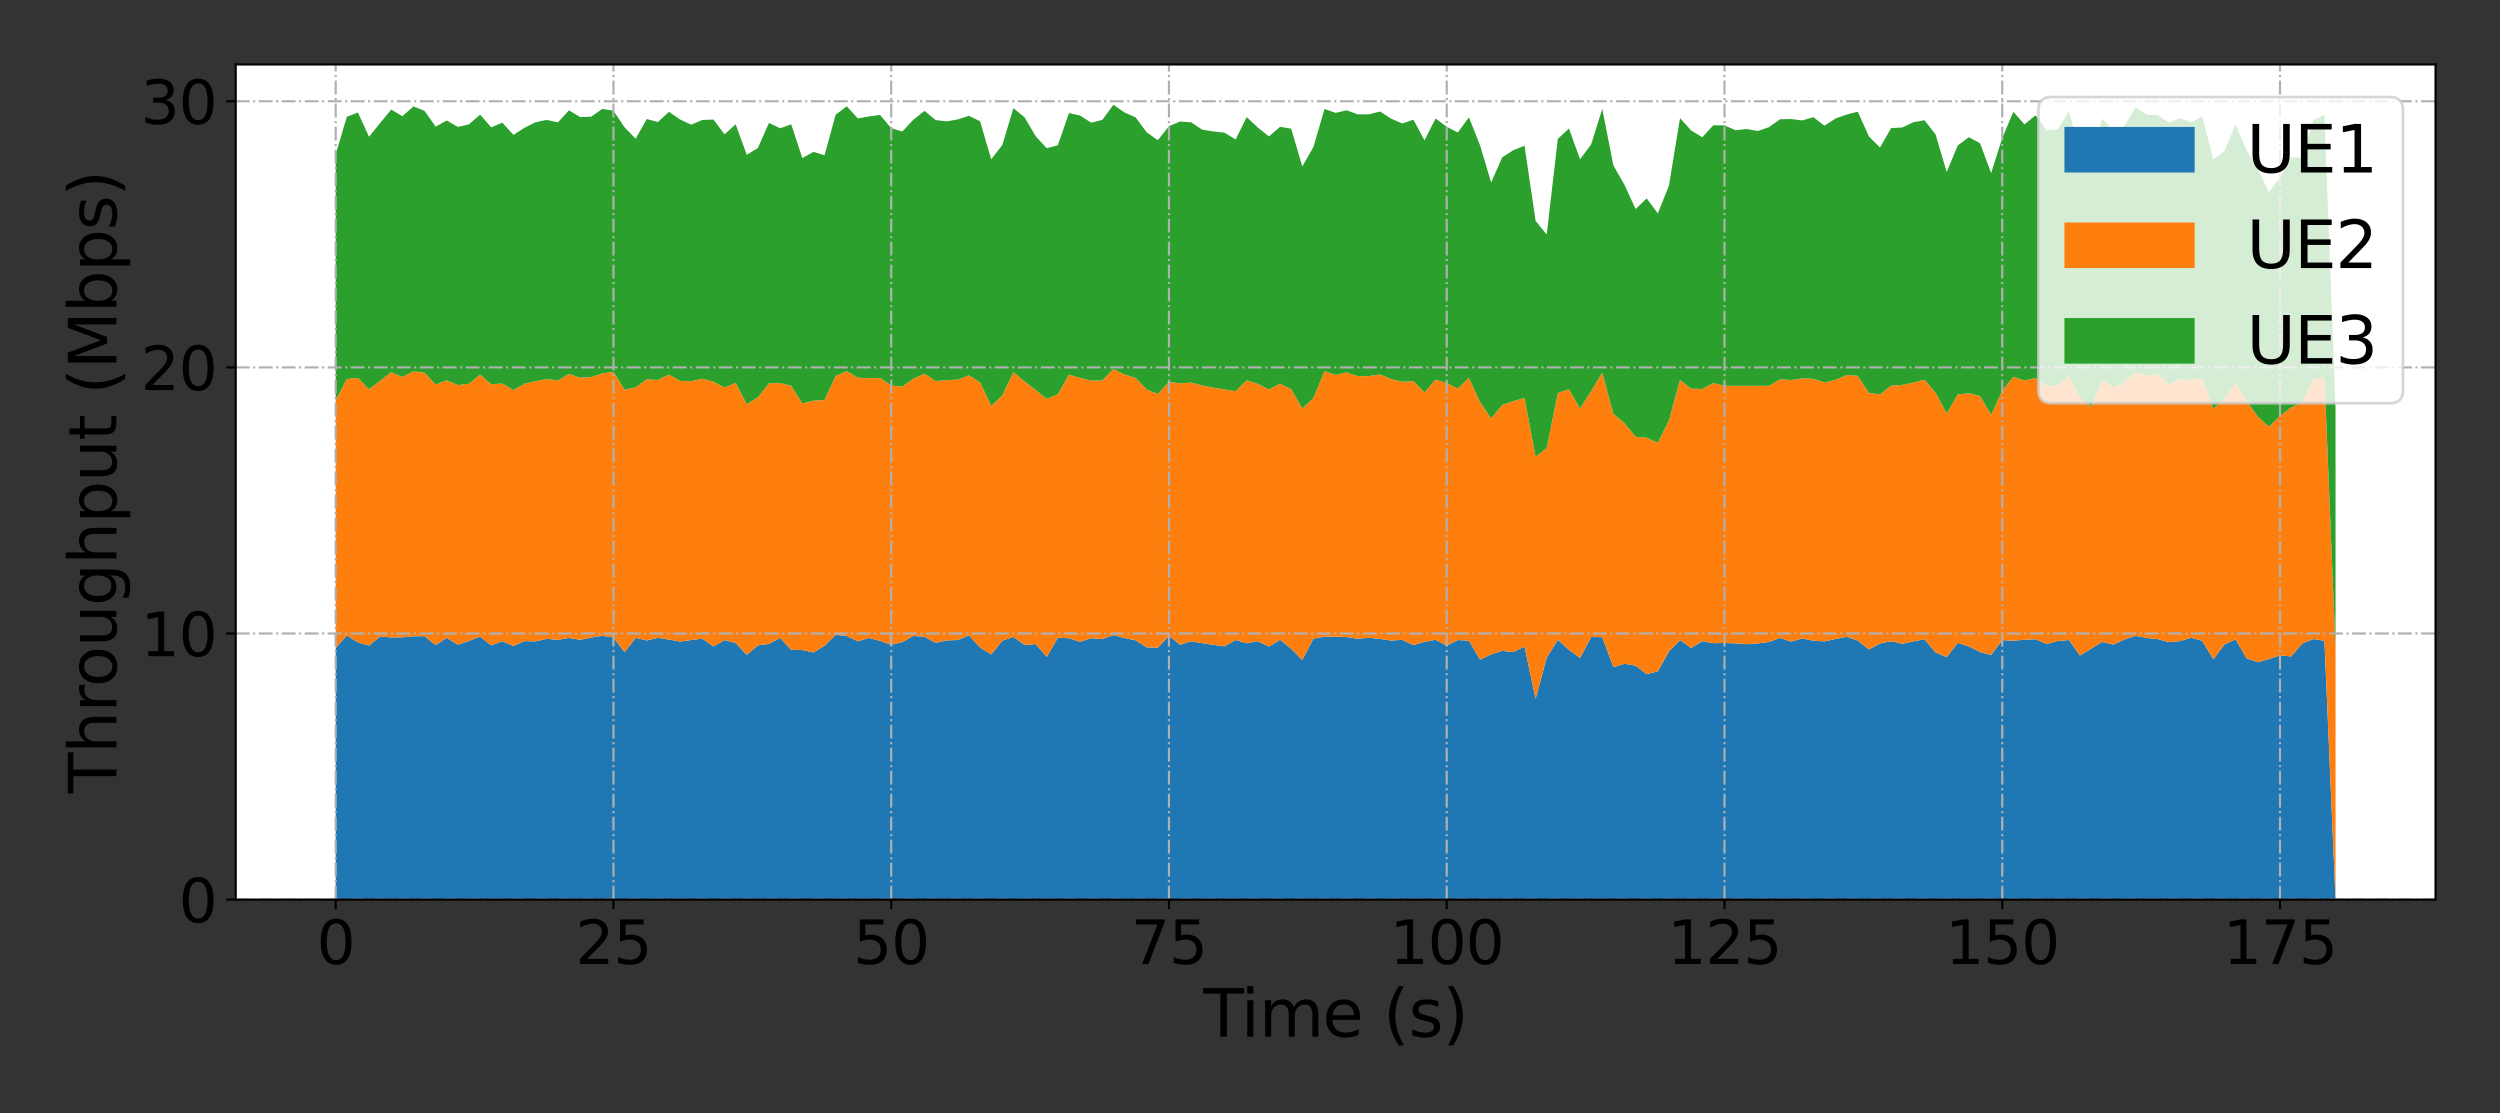 <?xml version="1.0" encoding="utf-8" standalone="no"?>
<!DOCTYPE svg PUBLIC "-//W3C//DTD SVG 1.1//EN"
  "http://www.w3.org/Graphics/SVG/1.1/DTD/svg11.dtd">
<svg xmlns:xlink="http://www.w3.org/1999/xlink" width="921.6pt" height="410.4pt" viewBox="0 0 921.6 410.4" xmlns="http://www.w3.org/2000/svg" version="1.1">
 <rect x="0" y="0" width="921.6" height="410.4" fill="#333333" stroke="none"/>
 <defs>
  <style type="text/css">*{stroke-linejoin: round; stroke-linecap: butt}</style>
 </defs>
 <g id="figure_1">
  <g id="patch_1">
   <path d="M 0 410.4 
L 921.6 410.4 
L 921.6 0 
L 0 0 
L 0 410.4 
z
" style="fill: none"/>
  </g>
  <g id="axes_1">
   <g id="patch_2">
    <path d="M 86.885 331.64 
L 897.84 331.64 
L 897.84 23.76 
L 86.885 23.76 
z
" style="fill: #ffffff"/>
   </g>
   <g id="PolyCollection_1">
    <path d="M 123.747 238.948 
L 123.747 331.64 
L 127.842 331.64 
L 131.938 331.64 
L 136.034 331.64 
L 140.13 331.64 
L 144.225 331.64 
L 148.321 331.64 
L 152.417 331.64 
L 156.512 331.64 
L 160.608 331.64 
L 164.704 331.64 
L 168.8 331.64 
L 172.895 331.64 
L 176.991 331.64 
L 181.087 331.64 
L 185.183 331.64 
L 189.278 331.64 
L 193.374 331.64 
L 197.47 331.64 
L 201.566 331.64 
L 205.661 331.64 
L 209.757 331.64 
L 213.853 331.64 
L 217.948 331.64 
L 222.044 331.64 
L 226.14 331.64 
L 230.236 331.64 
L 234.331 331.64 
L 238.427 331.64 
L 242.523 331.64 
L 246.619 331.64 
L 250.714 331.64 
L 254.81 331.64 
L 258.906 331.64 
L 263.001 331.64 
L 267.097 331.64 
L 271.193 331.64 
L 275.289 331.64 
L 279.384 331.64 
L 283.48 331.64 
L 287.576 331.64 
L 291.672 331.64 
L 295.767 331.64 
L 299.863 331.64 
L 303.959 331.64 
L 308.055 331.64 
L 312.15 331.64 
L 316.246 331.64 
L 320.342 331.64 
L 324.437 331.64 
L 328.533 331.64 
L 332.629 331.64 
L 336.725 331.64 
L 340.82 331.64 
L 344.916 331.64 
L 349.012 331.64 
L 353.108 331.64 
L 357.203 331.64 
L 361.299 331.64 
L 365.395 331.64 
L 369.491 331.64 
L 373.586 331.64 
L 377.682 331.64 
L 381.778 331.64 
L 385.873 331.64 
L 389.969 331.64 
L 394.065 331.64 
L 398.161 331.64 
L 402.256 331.64 
L 406.352 331.64 
L 410.448 331.64 
L 414.544 331.64 
L 418.639 331.64 
L 422.735 331.64 
L 426.831 331.64 
L 430.927 331.64 
L 435.022 331.64 
L 439.118 331.64 
L 443.214 331.64 
L 447.309 331.64 
L 451.405 331.64 
L 455.501 331.64 
L 459.597 331.64 
L 463.692 331.64 
L 467.788 331.64 
L 471.884 331.64 
L 475.98 331.64 
L 480.075 331.64 
L 484.171 331.64 
L 488.267 331.64 
L 492.363 331.64 
L 496.458 331.64 
L 500.554 331.64 
L 504.65 331.64 
L 508.745 331.64 
L 512.841 331.64 
L 516.937 331.64 
L 521.033 331.64 
L 525.128 331.64 
L 529.224 331.64 
L 533.32 331.64 
L 537.416 331.64 
L 541.511 331.64 
L 545.607 331.64 
L 549.703 331.64 
L 553.798 331.64 
L 557.894 331.64 
L 561.99 331.64 
L 566.086 331.64 
L 570.181 331.64 
L 574.277 331.64 
L 578.373 331.64 
L 582.469 331.64 
L 586.564 331.64 
L 590.66 331.64 
L 594.756 331.64 
L 598.852 331.64 
L 602.947 331.64 
L 607.043 331.64 
L 611.139 331.64 
L 615.234 331.64 
L 619.33 331.64 
L 623.426 331.64 
L 627.522 331.64 
L 631.617 331.64 
L 635.713 331.64 
L 639.809 331.64 
L 643.905 331.64 
L 648 331.64 
L 652.096 331.64 
L 656.192 331.64 
L 660.288 331.64 
L 664.383 331.64 
L 668.479 331.64 
L 672.575 331.64 
L 676.67 331.64 
L 680.766 331.64 
L 684.862 331.64 
L 688.958 331.64 
L 693.053 331.64 
L 697.149 331.64 
L 701.245 331.64 
L 705.341 331.64 
L 709.436 331.64 
L 713.532 331.64 
L 717.628 331.64 
L 721.724 331.64 
L 725.819 331.64 
L 729.915 331.64 
L 734.011 331.64 
L 738.106 331.64 
L 742.202 331.64 
L 746.298 331.64 
L 750.394 331.64 
L 754.489 331.64 
L 758.585 331.64 
L 762.681 331.64 
L 766.777 331.64 
L 770.872 331.64 
L 774.968 331.64 
L 779.064 331.64 
L 783.159 331.64 
L 787.255 331.64 
L 791.351 331.64 
L 795.447 331.64 
L 799.542 331.64 
L 803.638 331.64 
L 807.734 331.64 
L 811.83 331.64 
L 815.925 331.64 
L 820.021 331.64 
L 824.117 331.64 
L 828.213 331.64 
L 832.308 331.64 
L 836.404 331.64 
L 840.5 331.64 
L 844.595 331.64 
L 848.691 331.64 
L 852.787 331.64 
L 856.883 331.64 
L 860.978 331.64 
L 860.978 331.64 
L 860.978 331.64 
L 856.883 236.228 
L 852.787 235.565 
L 848.691 237.245 
L 844.595 241.985 
L 840.5 241.585 
L 836.404 242.971 
L 832.308 244.101 
L 828.213 242.699 
L 824.117 235.724 
L 820.021 237.573 
L 815.925 243.063 
L 811.83 236.203 
L 807.734 235.09 
L 803.638 236.338 
L 799.542 236.712 
L 795.447 235.61 
L 791.351 235.168 
L 787.255 234.389 
L 783.159 235.705 
L 779.064 237.618 
L 774.968 236.634 
L 770.872 239.137 
L 766.777 241.652 
L 762.681 235.935 
L 758.585 236.285 
L 754.489 237.409 
L 750.394 235.624 
L 746.298 235.848 
L 742.202 236.191 
L 738.106 235.953 
L 734.011 241.428 
L 729.915 240.372 
L 725.819 238.295 
L 721.724 236.976 
L 717.628 242.28 
L 713.532 240.528 
L 709.436 235.636 
L 705.341 236.45 
L 701.245 237.305 
L 697.149 236.366 
L 693.053 237.214 
L 688.958 239.423 
L 684.862 236.125 
L 680.766 234.753 
L 676.67 235.557 
L 672.575 236.445 
L 668.479 236.185 
L 664.383 235.354 
L 660.288 236.516 
L 656.192 235.172 
L 652.096 236.661 
L 648 237.179 
L 643.905 237.467 
L 639.809 237.171 
L 635.713 237.021 
L 631.617 237.107 
L 627.522 236.363 
L 623.426 238.865 
L 619.33 235.948 
L 615.234 240.167 
L 611.139 247.455 
L 607.043 248.492 
L 602.947 245.382 
L 598.852 244.709 
L 594.756 245.912 
L 590.66 234.884 
L 586.564 234.827 
L 582.469 242.573 
L 578.373 239.531 
L 574.277 235.845 
L 570.181 242.458 
L 566.086 257.616 
L 561.99 238.321 
L 557.894 240.384 
L 553.798 239.926 
L 549.703 241.218 
L 545.607 243.191 
L 541.511 236.217 
L 537.416 235.936 
L 533.32 238.041 
L 529.224 235.855 
L 525.128 236.602 
L 521.033 237.806 
L 516.937 235.873 
L 512.841 236.142 
L 508.745 235.529 
L 504.65 235.111 
L 500.554 235.487 
L 496.458 234.846 
L 492.363 234.718 
L 488.267 234.678 
L 484.171 235.43 
L 480.075 243.31 
L 475.98 239.141 
L 471.884 235.845 
L 467.788 238.365 
L 463.692 236.396 
L 459.597 237.125 
L 455.501 235.905 
L 451.405 238.253 
L 447.309 237.713 
L 443.214 237.096 
L 439.118 236.405 
L 435.022 237.655 
L 430.927 234.381 
L 426.831 238.77 
L 422.735 238.647 
L 418.639 236.041 
L 414.544 235.189 
L 410.448 234.117 
L 406.352 235.558 
L 402.256 235.26 
L 398.161 236.579 
L 394.065 235.277 
L 389.969 235.096 
L 385.873 242.187 
L 381.778 237.427 
L 377.682 237.719 
L 373.586 234.783 
L 369.491 236.204 
L 365.395 241.261 
L 361.299 238.691 
L 357.203 234.222 
L 353.108 235.931 
L 349.012 236.088 
L 344.916 236.985 
L 340.82 234.717 
L 336.725 234.42 
L 332.629 236.689 
L 328.533 237.7 
L 324.437 236.226 
L 320.342 235.167 
L 316.246 236.414 
L 312.15 234.453 
L 308.055 234.042 
L 303.959 238.032 
L 299.863 240.523 
L 295.767 239.622 
L 291.672 239.565 
L 287.576 235.124 
L 283.48 237.352 
L 279.384 237.91 
L 275.289 241.422 
L 271.193 237.028 
L 267.097 235.964 
L 263.001 238.303 
L 258.906 235.44 
L 254.81 235.933 
L 250.714 236.51 
L 246.619 235.764 
L 242.523 235.121 
L 238.427 236.095 
L 234.331 235.132 
L 230.236 240.428 
L 226.14 234.998 
L 222.044 234.368 
L 217.948 235.015 
L 213.853 235.862 
L 209.757 235.161 
L 205.661 235.869 
L 201.566 235.482 
L 197.47 236.433 
L 193.374 236.334 
L 189.278 238.13 
L 185.183 236.396 
L 181.087 237.893 
L 176.991 234.679 
L 172.895 236.255 
L 168.8 237.677 
L 164.704 235.124 
L 160.608 237.809 
L 156.512 234.529 
L 152.417 234.562 
L 148.321 234.945 
L 144.225 234.978 
L 140.13 234.615 
L 136.034 237.982 
L 131.938 236.789 
L 127.842 234.228 
L 123.747 238.948 
z
" clip-path="url(#pca26d220ef)" style="fill: #1f77b4"/>
   </g>
   <g id="PolyCollection_2">
    <path d="M 123.747 147.618 
L 123.747 238.948 
L 127.842 234.228 
L 131.938 236.789 
L 136.034 237.982 
L 140.13 234.615 
L 144.225 234.978 
L 148.321 234.945 
L 152.417 234.562 
L 156.512 234.529 
L 160.608 237.809 
L 164.704 235.124 
L 168.8 237.677 
L 172.895 236.255 
L 176.991 234.679 
L 181.087 237.893 
L 185.183 236.396 
L 189.278 238.13 
L 193.374 236.334 
L 197.47 236.433 
L 201.566 235.482 
L 205.661 235.869 
L 209.757 235.161 
L 213.853 235.862 
L 217.948 235.015 
L 222.044 234.368 
L 226.14 234.998 
L 230.236 240.428 
L 234.331 235.132 
L 238.427 236.095 
L 242.523 235.121 
L 246.619 235.764 
L 250.714 236.51 
L 254.81 235.933 
L 258.906 235.44 
L 263.001 238.303 
L 267.097 235.964 
L 271.193 237.028 
L 275.289 241.422 
L 279.384 237.91 
L 283.48 237.352 
L 287.576 235.124 
L 291.672 239.565 
L 295.767 239.622 
L 299.863 240.523 
L 303.959 238.032 
L 308.055 234.042 
L 312.15 234.453 
L 316.246 236.414 
L 320.342 235.167 
L 324.437 236.226 
L 328.533 237.7 
L 332.629 236.689 
L 336.725 234.42 
L 340.82 234.717 
L 344.916 236.985 
L 349.012 236.088 
L 353.108 235.931 
L 357.203 234.222 
L 361.299 238.691 
L 365.395 241.261 
L 369.491 236.204 
L 373.586 234.783 
L 377.682 237.719 
L 381.778 237.427 
L 385.873 242.187 
L 389.969 235.096 
L 394.065 235.277 
L 398.161 236.579 
L 402.256 235.26 
L 406.352 235.558 
L 410.448 234.117 
L 414.544 235.189 
L 418.639 236.041 
L 422.735 238.647 
L 426.831 238.77 
L 430.927 234.381 
L 435.022 237.655 
L 439.118 236.405 
L 443.214 237.096 
L 447.309 237.713 
L 451.405 238.253 
L 455.501 235.905 
L 459.597 237.125 
L 463.692 236.396 
L 467.788 238.365 
L 471.884 235.845 
L 475.98 239.141 
L 480.075 243.31 
L 484.171 235.43 
L 488.267 234.678 
L 492.363 234.718 
L 496.458 234.846 
L 500.554 235.487 
L 504.65 235.111 
L 508.745 235.529 
L 512.841 236.142 
L 516.937 235.873 
L 521.033 237.806 
L 525.128 236.602 
L 529.224 235.855 
L 533.32 238.041 
L 537.416 235.936 
L 541.511 236.217 
L 545.607 243.191 
L 549.703 241.218 
L 553.798 239.926 
L 557.894 240.384 
L 561.99 238.321 
L 566.086 257.616 
L 570.181 242.458 
L 574.277 235.845 
L 578.373 239.531 
L 582.469 242.573 
L 586.564 234.827 
L 590.66 234.884 
L 594.756 245.912 
L 598.852 244.709 
L 602.947 245.382 
L 607.043 248.492 
L 611.139 247.455 
L 615.234 240.167 
L 619.33 235.948 
L 623.426 238.865 
L 627.522 236.363 
L 631.617 237.107 
L 635.713 237.021 
L 639.809 237.171 
L 643.905 237.467 
L 648 237.179 
L 652.096 236.661 
L 656.192 235.172 
L 660.288 236.516 
L 664.383 235.354 
L 668.479 236.185 
L 672.575 236.445 
L 676.67 235.557 
L 680.766 234.753 
L 684.862 236.125 
L 688.958 239.423 
L 693.053 237.214 
L 697.149 236.366 
L 701.245 237.305 
L 705.341 236.45 
L 709.436 235.636 
L 713.532 240.528 
L 717.628 242.28 
L 721.724 236.976 
L 725.819 238.295 
L 729.915 240.372 
L 734.011 241.428 
L 738.106 235.953 
L 742.202 236.191 
L 746.298 235.848 
L 750.394 235.624 
L 754.489 237.409 
L 758.585 236.285 
L 762.681 235.935 
L 766.777 241.652 
L 770.872 239.137 
L 774.968 236.634 
L 779.064 237.618 
L 783.159 235.705 
L 787.255 234.389 
L 791.351 235.168 
L 795.447 235.61 
L 799.542 236.712 
L 803.638 236.338 
L 807.734 235.09 
L 811.83 236.203 
L 815.925 243.063 
L 820.021 237.573 
L 824.117 235.724 
L 828.213 242.699 
L 832.308 244.101 
L 836.404 242.971 
L 840.5 241.585 
L 844.595 241.985 
L 848.691 237.245 
L 852.787 235.565 
L 856.883 236.228 
L 860.978 331.64 
L 860.978 239.094 
L 860.978 239.094 
L 856.883 138.999 
L 852.787 139.849 
L 848.691 148.327 
L 844.595 150.191 
L 840.5 153.292 
L 836.404 157.333 
L 832.308 153.578 
L 828.213 147.833 
L 824.117 141.293 
L 820.021 147.144 
L 815.925 150.585 
L 811.83 139.402 
L 807.734 140.179 
L 803.638 139.631 
L 799.542 141.789 
L 795.447 137.905 
L 791.351 138.524 
L 787.255 137.24 
L 783.159 140.816 
L 779.064 142.731 
L 774.968 140.283 
L 770.872 149.937 
L 766.777 146.682 
L 762.681 138.691 
L 758.585 141.94 
L 754.489 142.358 
L 750.394 139.374 
L 746.298 140.263 
L 742.202 138.896 
L 738.106 144.007 
L 734.011 152.91 
L 729.915 145.976 
L 725.819 144.978 
L 721.724 145.401 
L 717.628 152.474 
L 713.532 144.757 
L 709.436 139.963 
L 705.341 141.065 
L 701.245 141.904 
L 697.149 142.183 
L 693.053 145.406 
L 688.958 144.879 
L 684.862 138.565 
L 680.766 138.237 
L 676.67 140.044 
L 672.575 140.985 
L 668.479 139.635 
L 664.383 139.52 
L 660.288 140.108 
L 656.192 139.829 
L 652.096 142.247 
L 648 142.209 
L 643.905 142.215 
L 639.809 142.234 
L 635.713 142.188 
L 631.617 141.242 
L 627.522 143.381 
L 623.426 143.297 
L 619.33 140.067 
L 615.234 155.015 
L 611.139 163.257 
L 607.043 161.336 
L 602.947 161.004 
L 598.852 156.038 
L 594.756 152.554 
L 590.66 137.396 
L 586.564 144.227 
L 582.469 150.643 
L 578.373 143.481 
L 574.277 144.896 
L 570.181 165.128 
L 566.086 168.398 
L 561.99 146.731 
L 557.894 147.856 
L 553.798 149.296 
L 549.703 154.254 
L 545.607 148.26 
L 541.511 139.249 
L 537.416 143.269 
L 533.32 141.243 
L 529.224 139.947 
L 525.128 144.667 
L 521.033 140.521 
L 516.937 140.723 
L 512.841 139.765 
L 508.745 138.035 
L 504.65 138.622 
L 500.554 138.686 
L 496.458 137.275 
L 492.363 138.211 
L 488.267 136.779 
L 484.171 146.736 
L 480.075 150.661 
L 475.98 143.436 
L 471.884 141.464 
L 467.788 143.54 
L 463.692 141.525 
L 459.597 140.209 
L 455.501 144.219 
L 451.405 143.566 
L 447.309 142.929 
L 443.214 142.126 
L 439.118 141.037 
L 435.022 141.32 
L 430.927 140.78 
L 426.831 145.23 
L 422.735 143.62 
L 418.639 139.319 
L 414.544 138.063 
L 410.448 136.053 
L 406.352 140.238 
L 402.256 140.3 
L 398.161 139.316 
L 394.065 138.114 
L 389.969 145.357 
L 385.873 147.046 
L 381.778 143.794 
L 377.682 140.624 
L 373.586 137.181 
L 369.491 145.803 
L 365.395 149.623 
L 361.299 140.968 
L 357.203 138.369 
L 353.108 139.956 
L 349.012 140.14 
L 344.916 140.463 
L 340.82 137.783 
L 336.725 139.608 
L 332.629 142.514 
L 328.533 142.132 
L 324.437 139.301 
L 320.342 139.43 
L 316.246 139.229 
L 312.15 136.799 
L 308.055 138.606 
L 303.959 147.434 
L 299.863 147.706 
L 295.767 148.746 
L 291.672 142.219 
L 287.576 141.2 
L 283.48 141.322 
L 279.384 146.459 
L 275.289 148.998 
L 271.193 141.163 
L 267.097 142.861 
L 263.001 140.703 
L 258.906 139.601 
L 254.81 140.515 
L 250.714 140.426 
L 246.619 138.104 
L 242.523 140.07 
L 238.427 139.85 
L 234.331 142.783 
L 230.236 143.659 
L 226.14 137.112 
L 222.044 137.638 
L 217.948 138.993 
L 213.853 139.242 
L 209.757 137.844 
L 205.661 140.26 
L 201.566 139.755 
L 197.47 140.497 
L 193.374 141.489 
L 189.278 143.803 
L 185.183 141.372 
L 181.087 141.683 
L 176.991 138.066 
L 172.895 141.469 
L 168.8 141.972 
L 164.704 140.208 
L 160.608 141.777 
L 156.512 137.372 
L 152.417 136.898 
L 148.321 138.959 
L 144.225 137.206 
L 140.13 140.385 
L 136.034 143.551 
L 131.938 139.292 
L 127.842 139.716 
L 123.747 147.618 
z
" clip-path="url(#pca26d220ef)" style="fill: #ff7f0e"/>
   </g>
   <g id="PolyCollection_3">
    <path d="M 123.747 56.983 
L 123.747 147.618 
L 127.842 139.716 
L 131.938 139.292 
L 136.034 143.551 
L 140.13 140.385 
L 144.225 137.206 
L 148.321 138.959 
L 152.417 136.898 
L 156.512 137.372 
L 160.608 141.777 
L 164.704 140.208 
L 168.8 141.972 
L 172.895 141.469 
L 176.991 138.066 
L 181.087 141.683 
L 185.183 141.372 
L 189.278 143.803 
L 193.374 141.489 
L 197.47 140.497 
L 201.566 139.755 
L 205.661 140.26 
L 209.757 137.844 
L 213.853 139.242 
L 217.948 138.993 
L 222.044 137.638 
L 226.14 137.112 
L 230.236 143.659 
L 234.331 142.783 
L 238.427 139.85 
L 242.523 140.07 
L 246.619 138.104 
L 250.714 140.426 
L 254.81 140.515 
L 258.906 139.601 
L 263.001 140.703 
L 267.097 142.861 
L 271.193 141.163 
L 275.289 148.998 
L 279.384 146.459 
L 283.48 141.322 
L 287.576 141.2 
L 291.672 142.219 
L 295.767 148.746 
L 299.863 147.706 
L 303.959 147.434 
L 308.055 138.606 
L 312.15 136.799 
L 316.246 139.229 
L 320.342 139.43 
L 324.437 139.301 
L 328.533 142.132 
L 332.629 142.514 
L 336.725 139.608 
L 340.82 137.783 
L 344.916 140.463 
L 349.012 140.14 
L 353.108 139.956 
L 357.203 138.369 
L 361.299 140.968 
L 365.395 149.623 
L 369.491 145.803 
L 373.586 137.181 
L 377.682 140.624 
L 381.778 143.794 
L 385.873 147.046 
L 389.969 145.357 
L 394.065 138.114 
L 398.161 139.316 
L 402.256 140.3 
L 406.352 140.238 
L 410.448 136.053 
L 414.544 138.063 
L 418.639 139.319 
L 422.735 143.62 
L 426.831 145.23 
L 430.927 140.78 
L 435.022 141.32 
L 439.118 141.037 
L 443.214 142.126 
L 447.309 142.929 
L 451.405 143.566 
L 455.501 144.219 
L 459.597 140.209 
L 463.692 141.525 
L 467.788 143.54 
L 471.884 141.464 
L 475.98 143.436 
L 480.075 150.661 
L 484.171 146.736 
L 488.267 136.779 
L 492.363 138.211 
L 496.458 137.275 
L 500.554 138.686 
L 504.65 138.622 
L 508.745 138.035 
L 512.841 139.765 
L 516.937 140.723 
L 521.033 140.521 
L 525.128 144.667 
L 529.224 139.947 
L 533.32 141.243 
L 537.416 143.269 
L 541.511 139.249 
L 545.607 148.26 
L 549.703 154.254 
L 553.798 149.296 
L 557.894 147.856 
L 561.99 146.731 
L 566.086 168.398 
L 570.181 165.128 
L 574.277 144.896 
L 578.373 143.481 
L 582.469 150.643 
L 586.564 144.227 
L 590.66 137.396 
L 594.756 152.554 
L 598.852 156.038 
L 602.947 161.004 
L 607.043 161.336 
L 611.139 163.257 
L 615.234 155.015 
L 619.33 140.067 
L 623.426 143.297 
L 627.522 143.381 
L 631.617 141.242 
L 635.713 142.188 
L 639.809 142.234 
L 643.905 142.215 
L 648 142.209 
L 652.096 142.247 
L 656.192 139.829 
L 660.288 140.108 
L 664.383 139.52 
L 668.479 139.635 
L 672.575 140.985 
L 676.67 140.044 
L 680.766 138.237 
L 684.862 138.565 
L 688.958 144.879 
L 693.053 145.406 
L 697.149 142.183 
L 701.245 141.904 
L 705.341 141.065 
L 709.436 139.963 
L 713.532 144.757 
L 717.628 152.474 
L 721.724 145.401 
L 725.819 144.978 
L 729.915 145.976 
L 734.011 152.91 
L 738.106 144.007 
L 742.202 138.896 
L 746.298 140.263 
L 750.394 139.374 
L 754.489 142.358 
L 758.585 141.94 
L 762.681 138.691 
L 766.777 146.682 
L 770.872 149.937 
L 774.968 140.283 
L 779.064 142.731 
L 783.159 140.816 
L 787.255 137.24 
L 791.351 138.524 
L 795.447 137.905 
L 799.542 141.789 
L 803.638 139.631 
L 807.734 140.179 
L 811.83 139.402 
L 815.925 150.585 
L 820.021 147.144 
L 824.117 141.293 
L 828.213 147.833 
L 832.308 153.578 
L 836.404 157.333 
L 840.5 153.292 
L 844.595 150.191 
L 848.691 148.327 
L 852.787 139.849 
L 856.883 138.999 
L 860.978 239.094 
L 860.978 150.315 
L 860.978 150.315 
L 856.883 42.378 
L 852.787 44.352 
L 848.691 58.194 
L 844.595 58.012 
L 840.5 65.566 
L 836.404 70.773 
L 832.308 62.377 
L 828.213 55.448 
L 824.117 45.86 
L 820.021 55.702 
L 815.925 58.742 
L 811.83 42.991 
L 807.734 45.087 
L 803.638 43.56 
L 799.542 45.248 
L 795.447 42.481 
L 791.351 42.222 
L 787.255 39.558 
L 783.159 46.416 
L 779.064 47.973 
L 774.968 43.727 
L 770.872 58.051 
L 766.777 55.345 
L 762.681 41.075 
L 758.585 47.707 
L 754.489 48.045 
L 750.394 42.501 
L 746.298 45.846 
L 742.202 41.208 
L 738.106 50.896 
L 734.011 63.812 
L 729.915 52.799 
L 725.819 50.577 
L 721.724 53.604 
L 717.628 63.422 
L 713.532 49.55 
L 709.436 44.333 
L 705.341 45.056 
L 701.245 47.008 
L 697.149 47.208 
L 693.053 54.361 
L 688.958 50.32 
L 684.862 41.177 
L 680.766 42.225 
L 676.67 43.682 
L 672.575 46.328 
L 668.479 43.21 
L 664.383 44.392 
L 660.288 43.89 
L 656.192 43.962 
L 652.096 46.895 
L 648 48.293 
L 643.905 47.56 
L 639.809 48.01 
L 635.713 46.229 
L 631.617 46.173 
L 627.522 50.597 
L 623.426 48.1 
L 619.33 43.532 
L 615.234 68.446 
L 611.139 78.676 
L 607.043 73.136 
L 602.947 77.065 
L 598.852 68.155 
L 594.756 60.974 
L 590.66 40.168 
L 586.564 53.223 
L 582.469 58.722 
L 578.373 47.372 
L 574.277 51.201 
L 570.181 86.469 
L 566.086 81.415 
L 561.99 53.709 
L 557.894 55.361 
L 553.798 57.986 
L 549.703 67.257 
L 545.607 53.587 
L 541.511 43.256 
L 537.416 48.829 
L 533.32 46.74 
L 529.224 43.688 
L 525.128 51.732 
L 521.033 44.109 
L 516.937 45.528 
L 512.841 43.755 
L 508.745 41.096 
L 504.65 42.156 
L 500.554 42.17 
L 496.458 40.66 
L 492.363 41.604 
L 488.267 40.16 
L 484.171 54.22 
L 480.075 61.344 
L 475.98 47.442 
L 471.884 46.752 
L 467.788 50.286 
L 463.692 47.028 
L 459.597 43.161 
L 455.501 51.41 
L 451.405 48.919 
L 447.309 48.458 
L 443.214 47.8 
L 439.118 45.081 
L 435.022 44.797 
L 430.927 46.529 
L 426.831 51.659 
L 422.735 48.819 
L 418.639 43.27 
L 414.544 41.463 
L 410.448 38.635 
L 406.352 44.205 
L 402.256 45.23 
L 398.161 42.591 
L 394.065 41.682 
L 389.969 53.53 
L 385.873 54.653 
L 381.778 50.202 
L 377.682 43.238 
L 373.586 39.869 
L 369.491 53.469 
L 365.395 58.733 
L 361.299 44.72 
L 357.203 42.691 
L 353.108 44.012 
L 349.012 44.746 
L 344.916 44.27 
L 340.82 40.871 
L 336.725 44.124 
L 332.629 48.473 
L 328.533 47.253 
L 324.437 42.37 
L 320.342 42.923 
L 316.246 43.653 
L 312.15 39.197 
L 308.055 42.282 
L 303.959 57.215 
L 299.863 56.005 
L 295.767 58.262 
L 291.672 45.837 
L 287.576 47.29 
L 283.48 45.3 
L 279.384 54.533 
L 275.289 57.069 
L 271.193 45.828 
L 267.097 49.523 
L 263.001 44.064 
L 258.906 44.234 
L 254.81 45.965 
L 250.714 44.054 
L 246.619 41.227 
L 242.523 44.994 
L 238.427 43.881 
L 234.331 51.141 
L 230.236 46.94 
L 226.14 40.809 
L 222.044 40.146 
L 217.948 43.008 
L 213.853 43.154 
L 209.757 40.668 
L 205.661 45.113 
L 201.566 44.187 
L 197.47 45.06 
L 193.374 47.087 
L 189.278 49.718 
L 185.183 45.211 
L 181.087 46.952 
L 176.991 42.247 
L 172.895 45.839 
L 168.8 46.799 
L 164.704 44.421 
L 160.608 46.68 
L 156.512 40.871 
L 152.417 39.23 
L 148.321 42.829 
L 144.225 40.383 
L 140.13 45.345 
L 136.034 50.406 
L 131.938 41.479 
L 127.842 43.056 
L 123.747 56.983 
z
" clip-path="url(#pca26d220ef)" style="fill: #2ca02c"/>
   </g>
   <g id="matplotlib.axis_1">
    <g id="xtick_1">
     <g id="line2d_1">
      <path d="M 123.747 331.64 
L 123.747 23.76 
" clip-path="url(#pca26d220ef)" style="fill: none; stroke-dasharray: 5.12,1.28,0.8,1.28; stroke-dashoffset: 0; stroke: #b0b0b0; stroke-width: 0.8"/>
     </g>
     <g id="line2d_2">
      <defs>
       <path id="md423c7987f" d="M 0 0 
L 0 3.5 
" style="stroke: #000000; stroke-width: 0.8"/>
      </defs>
      <g>
       <use xlink:href="#md423c7987f" x="123.747" y="331.64" style="stroke: #000000; stroke-width: 0.8"/>
      </g>
     </g>
     <g id="text_1">
      <!-- 0 -->
      <g transform="translate(116.748 355.357)scale(0.22 -0.22)">
       <defs>
        <path id="DejaVuSans-30" d="M 2034 4250 
Q 1547 4250 1301 3770 
Q 1056 3291 1056 2328 
Q 1056 1369 1301 889 
Q 1547 409 2034 409 
Q 2525 409 2770 889 
Q 3016 1369 3016 2328 
Q 3016 3291 2770 3770 
Q 2525 4250 2034 4250 
z
M 2034 4750 
Q 2819 4750 3233 4129 
Q 3647 3509 3647 2328 
Q 3647 1150 3233 529 
Q 2819 -91 2034 -91 
Q 1250 -91 836 529 
Q 422 1150 422 2328 
Q 422 3509 836 4129 
Q 1250 4750 2034 4750 
z
" transform="scale(0.016)"/>
       </defs>
       <use xlink:href="#DejaVuSans-30"/>
      </g>
     </g>
    </g>
    <g id="xtick_2">
     <g id="line2d_3">
      <path d="M 226.14 331.64 
L 226.14 23.76 
" clip-path="url(#pca26d220ef)" style="fill: none; stroke-dasharray: 5.12,1.28,0.8,1.28; stroke-dashoffset: 0; stroke: #b0b0b0; stroke-width: 0.8"/>
     </g>
     <g id="line2d_4">
      <g>
       <use xlink:href="#md423c7987f" x="226.14" y="331.64" style="stroke: #000000; stroke-width: 0.8"/>
      </g>
     </g>
     <g id="text_2">
      <!-- 25 -->
      <g transform="translate(212.142 355.357)scale(0.22 -0.22)">
       <defs>
        <path id="DejaVuSans-32" d="M 1228 531 
L 3431 531 
L 3431 0 
L 469 0 
L 469 531 
Q 828 903 1448 1529 
Q 2069 2156 2228 2338 
Q 2531 2678 2651 2914 
Q 2772 3150 2772 3378 
Q 2772 3750 2511 3984 
Q 2250 4219 1831 4219 
Q 1534 4219 1204 4116 
Q 875 4013 500 3803 
L 500 4441 
Q 881 4594 1212 4672 
Q 1544 4750 1819 4750 
Q 2544 4750 2975 4387 
Q 3406 4025 3406 3419 
Q 3406 3131 3298 2873 
Q 3191 2616 2906 2266 
Q 2828 2175 2409 1742 
Q 1991 1309 1228 531 
z
" transform="scale(0.016)"/>
        <path id="DejaVuSans-35" d="M 691 4666 
L 3169 4666 
L 3169 4134 
L 1269 4134 
L 1269 2991 
Q 1406 3038 1543 3061 
Q 1681 3084 1819 3084 
Q 2600 3084 3056 2656 
Q 3513 2228 3513 1497 
Q 3513 744 3044 326 
Q 2575 -91 1722 -91 
Q 1428 -91 1123 -41 
Q 819 9 494 109 
L 494 744 
Q 775 591 1075 516 
Q 1375 441 1709 441 
Q 2250 441 2565 725 
Q 2881 1009 2881 1497 
Q 2881 1984 2565 2268 
Q 2250 2553 1709 2553 
Q 1456 2553 1204 2497 
Q 953 2441 691 2322 
L 691 4666 
z
" transform="scale(0.016)"/>
       </defs>
       <use xlink:href="#DejaVuSans-32"/>
       <use xlink:href="#DejaVuSans-35" x="63.623"/>
      </g>
     </g>
    </g>
    <g id="xtick_3">
     <g id="line2d_5">
      <path d="M 328.533 331.64 
L 328.533 23.76 
" clip-path="url(#pca26d220ef)" style="fill: none; stroke-dasharray: 5.12,1.28,0.8,1.28; stroke-dashoffset: 0; stroke: #b0b0b0; stroke-width: 0.8"/>
     </g>
     <g id="line2d_6">
      <g>
       <use xlink:href="#md423c7987f" x="328.533" y="331.64" style="stroke: #000000; stroke-width: 0.8"/>
      </g>
     </g>
     <g id="text_3">
      <!-- 50 -->
      <g transform="translate(314.536 355.357)scale(0.22 -0.22)">
       <use xlink:href="#DejaVuSans-35"/>
       <use xlink:href="#DejaVuSans-30" x="63.623"/>
      </g>
     </g>
    </g>
    <g id="xtick_4">
     <g id="line2d_7">
      <path d="M 430.927 331.64 
L 430.927 23.76 
" clip-path="url(#pca26d220ef)" style="fill: none; stroke-dasharray: 5.12,1.28,0.8,1.28; stroke-dashoffset: 0; stroke: #b0b0b0; stroke-width: 0.8"/>
     </g>
     <g id="line2d_8">
      <g>
       <use xlink:href="#md423c7987f" x="430.927" y="331.64" style="stroke: #000000; stroke-width: 0.8"/>
      </g>
     </g>
     <g id="text_4">
      <!-- 75 -->
      <g transform="translate(416.929 355.357)scale(0.22 -0.22)">
       <defs>
        <path id="DejaVuSans-37" d="M 525 4666 
L 3525 4666 
L 3525 4397 
L 1831 0 
L 1172 0 
L 2766 4134 
L 525 4134 
L 525 4666 
z
" transform="scale(0.016)"/>
       </defs>
       <use xlink:href="#DejaVuSans-37"/>
       <use xlink:href="#DejaVuSans-35" x="63.623"/>
      </g>
     </g>
    </g>
    <g id="xtick_5">
     <g id="line2d_9">
      <path d="M 533.32 331.64 
L 533.32 23.76 
" clip-path="url(#pca26d220ef)" style="fill: none; stroke-dasharray: 5.12,1.28,0.8,1.28; stroke-dashoffset: 0; stroke: #b0b0b0; stroke-width: 0.8"/>
     </g>
     <g id="line2d_10">
      <g>
       <use xlink:href="#md423c7987f" x="533.32" y="331.64" style="stroke: #000000; stroke-width: 0.8"/>
      </g>
     </g>
     <g id="text_5">
      <!-- 100 -->
      <g transform="translate(512.324 355.357)scale(0.22 -0.22)">
       <defs>
        <path id="DejaVuSans-31" d="M 794 531 
L 1825 531 
L 1825 4091 
L 703 3866 
L 703 4441 
L 1819 4666 
L 2450 4666 
L 2450 531 
L 3481 531 
L 3481 0 
L 794 0 
L 794 531 
z
" transform="scale(0.016)"/>
       </defs>
       <use xlink:href="#DejaVuSans-31"/>
       <use xlink:href="#DejaVuSans-30" x="63.623"/>
       <use xlink:href="#DejaVuSans-30" x="127.246"/>
      </g>
     </g>
    </g>
    <g id="xtick_6">
     <g id="line2d_11">
      <path d="M 635.713 331.64 
L 635.713 23.76 
" clip-path="url(#pca26d220ef)" style="fill: none; stroke-dasharray: 5.12,1.28,0.8,1.28; stroke-dashoffset: 0; stroke: #b0b0b0; stroke-width: 0.8"/>
     </g>
     <g id="line2d_12">
      <g>
       <use xlink:href="#md423c7987f" x="635.713" y="331.64" style="stroke: #000000; stroke-width: 0.8"/>
      </g>
     </g>
     <g id="text_6">
      <!-- 125 -->
      <g transform="translate(614.717 355.357)scale(0.22 -0.22)">
       <use xlink:href="#DejaVuSans-31"/>
       <use xlink:href="#DejaVuSans-32" x="63.623"/>
       <use xlink:href="#DejaVuSans-35" x="127.246"/>
      </g>
     </g>
    </g>
    <g id="xtick_7">
     <g id="line2d_13">
      <path d="M 738.106 331.64 
L 738.106 23.76 
" clip-path="url(#pca26d220ef)" style="fill: none; stroke-dasharray: 5.12,1.28,0.8,1.28; stroke-dashoffset: 0; stroke: #b0b0b0; stroke-width: 0.8"/>
     </g>
     <g id="line2d_14">
      <g>
       <use xlink:href="#md423c7987f" x="738.106" y="331.64" style="stroke: #000000; stroke-width: 0.8"/>
      </g>
     </g>
     <g id="text_7">
      <!-- 150 -->
      <g transform="translate(717.11 355.357)scale(0.22 -0.22)">
       <use xlink:href="#DejaVuSans-31"/>
       <use xlink:href="#DejaVuSans-35" x="63.623"/>
       <use xlink:href="#DejaVuSans-30" x="127.246"/>
      </g>
     </g>
    </g>
    <g id="xtick_8">
     <g id="line2d_15">
      <path d="M 840.5 331.64 
L 840.5 23.76 
" clip-path="url(#pca26d220ef)" style="fill: none; stroke-dasharray: 5.12,1.28,0.8,1.28; stroke-dashoffset: 0; stroke: #b0b0b0; stroke-width: 0.8"/>
     </g>
     <g id="line2d_16">
      <g>
       <use xlink:href="#md423c7987f" x="840.5" y="331.64" style="stroke: #000000; stroke-width: 0.8"/>
      </g>
     </g>
     <g id="text_8">
      <!-- 175 -->
      <g transform="translate(819.503 355.357)scale(0.22 -0.22)">
       <use xlink:href="#DejaVuSans-31"/>
       <use xlink:href="#DejaVuSans-37" x="63.623"/>
       <use xlink:href="#DejaVuSans-35" x="127.246"/>
      </g>
     </g>
    </g>
    <g id="text_9">
     <!-- Time (s) -->
     <g transform="translate(443.573 382.168)scale(0.24 -0.24)">
      <defs>
       <path id="DejaVuSans-54" d="M -19 4666 
L 3928 4666 
L 3928 4134 
L 2272 4134 
L 2272 0 
L 1638 0 
L 1638 4134 
L -19 4134 
L -19 4666 
z
" transform="scale(0.016)"/>
       <path id="DejaVuSans-69" d="M 603 3500 
L 1178 3500 
L 1178 0 
L 603 0 
L 603 3500 
z
M 603 4863 
L 1178 4863 
L 1178 4134 
L 603 4134 
L 603 4863 
z
" transform="scale(0.016)"/>
       <path id="DejaVuSans-6d" d="M 3328 2828 
Q 3544 3216 3844 3400 
Q 4144 3584 4550 3584 
Q 5097 3584 5394 3201 
Q 5691 2819 5691 2113 
L 5691 0 
L 5113 0 
L 5113 2094 
Q 5113 2597 4934 2840 
Q 4756 3084 4391 3084 
Q 3944 3084 3684 2787 
Q 3425 2491 3425 1978 
L 3425 0 
L 2847 0 
L 2847 2094 
Q 2847 2600 2669 2842 
Q 2491 3084 2119 3084 
Q 1678 3084 1418 2786 
Q 1159 2488 1159 1978 
L 1159 0 
L 581 0 
L 581 3500 
L 1159 3500 
L 1159 2956 
Q 1356 3278 1631 3431 
Q 1906 3584 2284 3584 
Q 2666 3584 2933 3390 
Q 3200 3197 3328 2828 
z
" transform="scale(0.016)"/>
       <path id="DejaVuSans-65" d="M 3597 1894 
L 3597 1613 
L 953 1613 
Q 991 1019 1311 708 
Q 1631 397 2203 397 
Q 2534 397 2845 478 
Q 3156 559 3463 722 
L 3463 178 
Q 3153 47 2828 -22 
Q 2503 -91 2169 -91 
Q 1331 -91 842 396 
Q 353 884 353 1716 
Q 353 2575 817 3079 
Q 1281 3584 2069 3584 
Q 2775 3584 3186 3129 
Q 3597 2675 3597 1894 
z
M 3022 2063 
Q 3016 2534 2758 2815 
Q 2500 3097 2075 3097 
Q 1594 3097 1305 2825 
Q 1016 2553 972 2059 
L 3022 2063 
z
" transform="scale(0.016)"/>
       <path id="DejaVuSans-20" transform="scale(0.016)"/>
       <path id="DejaVuSans-28" d="M 1984 4856 
Q 1566 4138 1362 3434 
Q 1159 2731 1159 2009 
Q 1159 1288 1364 580 
Q 1569 -128 1984 -844 
L 1484 -844 
Q 1016 -109 783 600 
Q 550 1309 550 2009 
Q 550 2706 781 3412 
Q 1013 4119 1484 4856 
L 1984 4856 
z
" transform="scale(0.016)"/>
       <path id="DejaVuSans-73" d="M 2834 3397 
L 2834 2853 
Q 2591 2978 2328 3040 
Q 2066 3103 1784 3103 
Q 1356 3103 1142 2972 
Q 928 2841 928 2578 
Q 928 2378 1081 2264 
Q 1234 2150 1697 2047 
L 1894 2003 
Q 2506 1872 2764 1633 
Q 3022 1394 3022 966 
Q 3022 478 2636 193 
Q 2250 -91 1575 -91 
Q 1294 -91 989 -36 
Q 684 19 347 128 
L 347 722 
Q 666 556 975 473 
Q 1284 391 1588 391 
Q 1994 391 2212 530 
Q 2431 669 2431 922 
Q 2431 1156 2273 1281 
Q 2116 1406 1581 1522 
L 1381 1569 
Q 847 1681 609 1914 
Q 372 2147 372 2553 
Q 372 3047 722 3315 
Q 1072 3584 1716 3584 
Q 2034 3584 2315 3537 
Q 2597 3491 2834 3397 
z
" transform="scale(0.016)"/>
       <path id="DejaVuSans-29" d="M 513 4856 
L 1013 4856 
Q 1481 4119 1714 3412 
Q 1947 2706 1947 2009 
Q 1947 1309 1714 600 
Q 1481 -109 1013 -844 
L 513 -844 
Q 928 -128 1133 580 
Q 1338 1288 1338 2009 
Q 1338 2731 1133 3434 
Q 928 4138 513 4856 
z
" transform="scale(0.016)"/>
      </defs>
      <use xlink:href="#DejaVuSans-54"/>
      <use xlink:href="#DejaVuSans-69" x="57.959"/>
      <use xlink:href="#DejaVuSans-6d" x="85.742"/>
      <use xlink:href="#DejaVuSans-65" x="183.154"/>
      <use xlink:href="#DejaVuSans-20" x="244.678"/>
      <use xlink:href="#DejaVuSans-28" x="276.465"/>
      <use xlink:href="#DejaVuSans-73" x="315.479"/>
      <use xlink:href="#DejaVuSans-29" x="367.578"/>
     </g>
    </g>
   </g>
   <g id="matplotlib.axis_2">
    <g id="ytick_1">
     <g id="line2d_17">
      <path d="M 86.885 331.64 
L 897.84 331.64 
" clip-path="url(#pca26d220ef)" style="fill: none; stroke-dasharray: 5.12,1.28,0.8,1.28; stroke-dashoffset: 0; stroke: #b0b0b0; stroke-width: 0.8"/>
     </g>
     <g id="line2d_18">
      <defs>
       <path id="m0eb7c24c8c" d="M 0 0 
L -3.5 0 
" style="stroke: #000000; stroke-width: 0.8"/>
      </defs>
      <g>
       <use xlink:href="#m0eb7c24c8c" x="86.885" y="331.64" style="stroke: #000000; stroke-width: 0.8"/>
      </g>
     </g>
     <g id="text_10">
      <!-- 0 -->
      <g transform="translate(65.888 339.998)scale(0.22 -0.22)">
       <use xlink:href="#DejaVuSans-30"/>
      </g>
     </g>
    </g>
    <g id="ytick_2">
     <g id="line2d_19">
      <path d="M 86.885 233.538 
L 897.84 233.538 
" clip-path="url(#pca26d220ef)" style="fill: none; stroke-dasharray: 5.12,1.28,0.8,1.28; stroke-dashoffset: 0; stroke: #b0b0b0; stroke-width: 0.8"/>
     </g>
     <g id="line2d_20">
      <g>
       <use xlink:href="#m0eb7c24c8c" x="86.885" y="233.538" style="stroke: #000000; stroke-width: 0.8"/>
      </g>
     </g>
     <g id="text_11">
      <!-- 10 -->
      <g transform="translate(51.89 241.897)scale(0.22 -0.22)">
       <use xlink:href="#DejaVuSans-31"/>
       <use xlink:href="#DejaVuSans-30" x="63.623"/>
      </g>
     </g>
    </g>
    <g id="ytick_3">
     <g id="line2d_21">
      <path d="M 86.885 135.437 
L 897.84 135.437 
" clip-path="url(#pca26d220ef)" style="fill: none; stroke-dasharray: 5.12,1.28,0.8,1.28; stroke-dashoffset: 0; stroke: #b0b0b0; stroke-width: 0.8"/>
     </g>
     <g id="line2d_22">
      <g>
       <use xlink:href="#m0eb7c24c8c" x="86.885" y="135.437" style="stroke: #000000; stroke-width: 0.8"/>
      </g>
     </g>
     <g id="text_12">
      <!-- 20 -->
      <g transform="translate(51.89 143.795)scale(0.22 -0.22)">
       <use xlink:href="#DejaVuSans-32"/>
       <use xlink:href="#DejaVuSans-30" x="63.623"/>
      </g>
     </g>
    </g>
    <g id="ytick_4">
     <g id="line2d_23">
      <path d="M 86.885 37.335 
L 897.84 37.335 
" clip-path="url(#pca26d220ef)" style="fill: none; stroke-dasharray: 5.12,1.28,0.8,1.28; stroke-dashoffset: 0; stroke: #b0b0b0; stroke-width: 0.8"/>
     </g>
     <g id="line2d_24">
      <g>
       <use xlink:href="#m0eb7c24c8c" x="86.885" y="37.335" style="stroke: #000000; stroke-width: 0.8"/>
      </g>
     </g>
     <g id="text_13">
      <!-- 30 -->
      <g transform="translate(51.89 45.693)scale(0.22 -0.22)">
       <defs>
        <path id="DejaVuSans-33" d="M 2597 2516 
Q 3050 2419 3304 2112 
Q 3559 1806 3559 1356 
Q 3559 666 3084 287 
Q 2609 -91 1734 -91 
Q 1441 -91 1130 -33 
Q 819 25 488 141 
L 488 750 
Q 750 597 1062 519 
Q 1375 441 1716 441 
Q 2309 441 2620 675 
Q 2931 909 2931 1356 
Q 2931 1769 2642 2001 
Q 2353 2234 1838 2234 
L 1294 2234 
L 1294 2753 
L 1863 2753 
Q 2328 2753 2575 2939 
Q 2822 3125 2822 3475 
Q 2822 3834 2567 4026 
Q 2313 4219 1838 4219 
Q 1578 4219 1281 4162 
Q 984 4106 628 3988 
L 628 4550 
Q 988 4650 1302 4700 
Q 1616 4750 1894 4750 
Q 2613 4750 3031 4423 
Q 3450 4097 3450 3541 
Q 3450 3153 3228 2886 
Q 3006 2619 2597 2516 
z
" transform="scale(0.016)"/>
       </defs>
       <use xlink:href="#DejaVuSans-33"/>
       <use xlink:href="#DejaVuSans-30" x="63.623"/>
      </g>
     </g>
    </g>
    <g id="text_14">
     <!-- Throughput (Mbps) -->
     <g transform="translate(42.899 292.414)rotate(-90)scale(0.24 -0.24)">
      <defs>
       <path id="DejaVuSans-68" d="M 3513 2113 
L 3513 0 
L 2938 0 
L 2938 2094 
Q 2938 2591 2744 2837 
Q 2550 3084 2163 3084 
Q 1697 3084 1428 2787 
Q 1159 2491 1159 1978 
L 1159 0 
L 581 0 
L 581 4863 
L 1159 4863 
L 1159 2956 
Q 1366 3272 1645 3428 
Q 1925 3584 2291 3584 
Q 2894 3584 3203 3211 
Q 3513 2838 3513 2113 
z
" transform="scale(0.016)"/>
       <path id="DejaVuSans-72" d="M 2631 2963 
Q 2534 3019 2420 3045 
Q 2306 3072 2169 3072 
Q 1681 3072 1420 2755 
Q 1159 2438 1159 1844 
L 1159 0 
L 581 0 
L 581 3500 
L 1159 3500 
L 1159 2956 
Q 1341 3275 1631 3429 
Q 1922 3584 2338 3584 
Q 2397 3584 2469 3576 
Q 2541 3569 2628 3553 
L 2631 2963 
z
" transform="scale(0.016)"/>
       <path id="DejaVuSans-6f" d="M 1959 3097 
Q 1497 3097 1228 2736 
Q 959 2375 959 1747 
Q 959 1119 1226 758 
Q 1494 397 1959 397 
Q 2419 397 2687 759 
Q 2956 1122 2956 1747 
Q 2956 2369 2687 2733 
Q 2419 3097 1959 3097 
z
M 1959 3584 
Q 2709 3584 3137 3096 
Q 3566 2609 3566 1747 
Q 3566 888 3137 398 
Q 2709 -91 1959 -91 
Q 1206 -91 779 398 
Q 353 888 353 1747 
Q 353 2609 779 3096 
Q 1206 3584 1959 3584 
z
" transform="scale(0.016)"/>
       <path id="DejaVuSans-75" d="M 544 1381 
L 544 3500 
L 1119 3500 
L 1119 1403 
Q 1119 906 1312 657 
Q 1506 409 1894 409 
Q 2359 409 2629 706 
Q 2900 1003 2900 1516 
L 2900 3500 
L 3475 3500 
L 3475 0 
L 2900 0 
L 2900 538 
Q 2691 219 2414 64 
Q 2138 -91 1772 -91 
Q 1169 -91 856 284 
Q 544 659 544 1381 
z
M 1991 3584 
L 1991 3584 
z
" transform="scale(0.016)"/>
       <path id="DejaVuSans-67" d="M 2906 1791 
Q 2906 2416 2648 2759 
Q 2391 3103 1925 3103 
Q 1463 3103 1205 2759 
Q 947 2416 947 1791 
Q 947 1169 1205 825 
Q 1463 481 1925 481 
Q 2391 481 2648 825 
Q 2906 1169 2906 1791 
z
M 3481 434 
Q 3481 -459 3084 -895 
Q 2688 -1331 1869 -1331 
Q 1566 -1331 1297 -1286 
Q 1028 -1241 775 -1147 
L 775 -588 
Q 1028 -725 1275 -790 
Q 1522 -856 1778 -856 
Q 2344 -856 2625 -561 
Q 2906 -266 2906 331 
L 2906 616 
Q 2728 306 2450 153 
Q 2172 0 1784 0 
Q 1141 0 747 490 
Q 353 981 353 1791 
Q 353 2603 747 3093 
Q 1141 3584 1784 3584 
Q 2172 3584 2450 3431 
Q 2728 3278 2906 2969 
L 2906 3500 
L 3481 3500 
L 3481 434 
z
" transform="scale(0.016)"/>
       <path id="DejaVuSans-70" d="M 1159 525 
L 1159 -1331 
L 581 -1331 
L 581 3500 
L 1159 3500 
L 1159 2969 
Q 1341 3281 1617 3432 
Q 1894 3584 2278 3584 
Q 2916 3584 3314 3078 
Q 3713 2572 3713 1747 
Q 3713 922 3314 415 
Q 2916 -91 2278 -91 
Q 1894 -91 1617 61 
Q 1341 213 1159 525 
z
M 3116 1747 
Q 3116 2381 2855 2742 
Q 2594 3103 2138 3103 
Q 1681 3103 1420 2742 
Q 1159 2381 1159 1747 
Q 1159 1113 1420 752 
Q 1681 391 2138 391 
Q 2594 391 2855 752 
Q 3116 1113 3116 1747 
z
" transform="scale(0.016)"/>
       <path id="DejaVuSans-74" d="M 1172 4494 
L 1172 3500 
L 2356 3500 
L 2356 3053 
L 1172 3053 
L 1172 1153 
Q 1172 725 1289 603 
Q 1406 481 1766 481 
L 2356 481 
L 2356 0 
L 1766 0 
Q 1100 0 847 248 
Q 594 497 594 1153 
L 594 3053 
L 172 3053 
L 172 3500 
L 594 3500 
L 594 4494 
L 1172 4494 
z
" transform="scale(0.016)"/>
       <path id="DejaVuSans-4d" d="M 628 4666 
L 1569 4666 
L 2759 1491 
L 3956 4666 
L 4897 4666 
L 4897 0 
L 4281 0 
L 4281 4097 
L 3078 897 
L 2444 897 
L 1241 4097 
L 1241 0 
L 628 0 
L 628 4666 
z
" transform="scale(0.016)"/>
       <path id="DejaVuSans-62" d="M 3116 1747 
Q 3116 2381 2855 2742 
Q 2594 3103 2138 3103 
Q 1681 3103 1420 2742 
Q 1159 2381 1159 1747 
Q 1159 1113 1420 752 
Q 1681 391 2138 391 
Q 2594 391 2855 752 
Q 3116 1113 3116 1747 
z
M 1159 2969 
Q 1341 3281 1617 3432 
Q 1894 3584 2278 3584 
Q 2916 3584 3314 3078 
Q 3713 2572 3713 1747 
Q 3713 922 3314 415 
Q 2916 -91 2278 -91 
Q 1894 -91 1617 61 
Q 1341 213 1159 525 
L 1159 0 
L 581 0 
L 581 4863 
L 1159 4863 
L 1159 2969 
z
" transform="scale(0.016)"/>
      </defs>
      <use xlink:href="#DejaVuSans-54"/>
      <use xlink:href="#DejaVuSans-68" x="61.084"/>
      <use xlink:href="#DejaVuSans-72" x="124.463"/>
      <use xlink:href="#DejaVuSans-6f" x="163.326"/>
      <use xlink:href="#DejaVuSans-75" x="224.508"/>
      <use xlink:href="#DejaVuSans-67" x="287.887"/>
      <use xlink:href="#DejaVuSans-68" x="351.363"/>
      <use xlink:href="#DejaVuSans-70" x="414.742"/>
      <use xlink:href="#DejaVuSans-75" x="478.219"/>
      <use xlink:href="#DejaVuSans-74" x="541.598"/>
      <use xlink:href="#DejaVuSans-20" x="580.807"/>
      <use xlink:href="#DejaVuSans-28" x="612.594"/>
      <use xlink:href="#DejaVuSans-4d" x="651.607"/>
      <use xlink:href="#DejaVuSans-62" x="737.887"/>
      <use xlink:href="#DejaVuSans-70" x="801.363"/>
      <use xlink:href="#DejaVuSans-73" x="864.84"/>
      <use xlink:href="#DejaVuSans-29" x="916.939"/>
     </g>
    </g>
   </g>
   <g id="patch_3">
    <path d="M 86.885 331.64 
L 86.885 23.76 
" style="fill: none; stroke: #000000; stroke-width: 0.8; stroke-linejoin: miter; stroke-linecap: square"/>
   </g>
   <g id="patch_4">
    <path d="M 897.84 331.64 
L 897.84 23.76 
" style="fill: none; stroke: #000000; stroke-width: 0.8; stroke-linejoin: miter; stroke-linecap: square"/>
   </g>
   <g id="patch_5">
    <path d="M 86.885 331.64 
L 897.84 331.64 
" style="fill: none; stroke: #000000; stroke-width: 0.8; stroke-linejoin: miter; stroke-linecap: square"/>
   </g>
   <g id="patch_6">
    <path d="M 86.885 23.76 
L 897.84 23.76 
" style="fill: none; stroke: #000000; stroke-width: 0.8; stroke-linejoin: miter; stroke-linecap: square"/>
   </g>
   <g id="legend_1">
    <g id="patch_7">
     <path d="M 756.24 148.643 
L 881.04 148.643 
Q 885.84 148.643 885.84 143.843 
L 885.84 40.56 
Q 885.84 35.76 881.04 35.76 
L 756.24 35.76 
Q 751.44 35.76 751.44 40.56 
L 751.44 143.843 
Q 751.44 148.643 756.24 148.643 
z
" style="fill: #ffffff; opacity: 0.8; stroke: #cccccc; stroke-linejoin: miter"/>
    </g>
    <g id="patch_8">
     <path d="M 761.04 63.596 
L 809.04 63.596 
L 809.04 46.796 
L 761.04 46.796 
z
" style="fill: #1f77b4"/>
    </g>
    <g id="text_15">
     <!-- UE1 -->
     <g transform="translate(828.24 63.596)scale(0.24 -0.24)">
      <defs>
       <path id="DejaVuSans-55" d="M 556 4666 
L 1191 4666 
L 1191 1831 
Q 1191 1081 1462 751 
Q 1734 422 2344 422 
Q 2950 422 3222 751 
Q 3494 1081 3494 1831 
L 3494 4666 
L 4128 4666 
L 4128 1753 
Q 4128 841 3676 375 
Q 3225 -91 2344 -91 
Q 1459 -91 1007 375 
Q 556 841 556 1753 
L 556 4666 
z
" transform="scale(0.016)"/>
       <path id="DejaVuSans-45" d="M 628 4666 
L 3578 4666 
L 3578 4134 
L 1259 4134 
L 1259 2753 
L 3481 2753 
L 3481 2222 
L 1259 2222 
L 1259 531 
L 3634 531 
L 3634 0 
L 628 0 
L 628 4666 
z
" transform="scale(0.016)"/>
      </defs>
      <use xlink:href="#DejaVuSans-55"/>
      <use xlink:href="#DejaVuSans-45" x="73.193"/>
      <use xlink:href="#DejaVuSans-31" x="136.377"/>
     </g>
    </g>
    <g id="patch_9">
     <path d="M 761.04 98.824 
L 809.04 98.824 
L 809.04 82.024 
L 761.04 82.024 
z
" style="fill: #ff7f0e"/>
    </g>
    <g id="text_16">
     <!-- UE2 -->
     <g transform="translate(828.24 98.824)scale(0.24 -0.24)">
      <use xlink:href="#DejaVuSans-55"/>
      <use xlink:href="#DejaVuSans-45" x="73.193"/>
      <use xlink:href="#DejaVuSans-32" x="136.377"/>
     </g>
    </g>
    <g id="patch_10">
     <path d="M 761.04 134.051 
L 809.04 134.051 
L 809.04 117.251 
L 761.04 117.251 
z
" style="fill: #2ca02c"/>
    </g>
    <g id="text_17">
     <!-- UE3 -->
     <g transform="translate(828.24 134.051)scale(0.24 -0.24)">
      <use xlink:href="#DejaVuSans-55"/>
      <use xlink:href="#DejaVuSans-45" x="73.193"/>
      <use xlink:href="#DejaVuSans-33" x="136.377"/>
     </g>
    </g>
   </g>
  </g>
 </g>
 <defs>
  <clipPath id="pca26d220ef">
   <rect x="86.885" y="23.76" width="810.955" height="307.88"/>
  </clipPath>
 </defs>
</svg>
